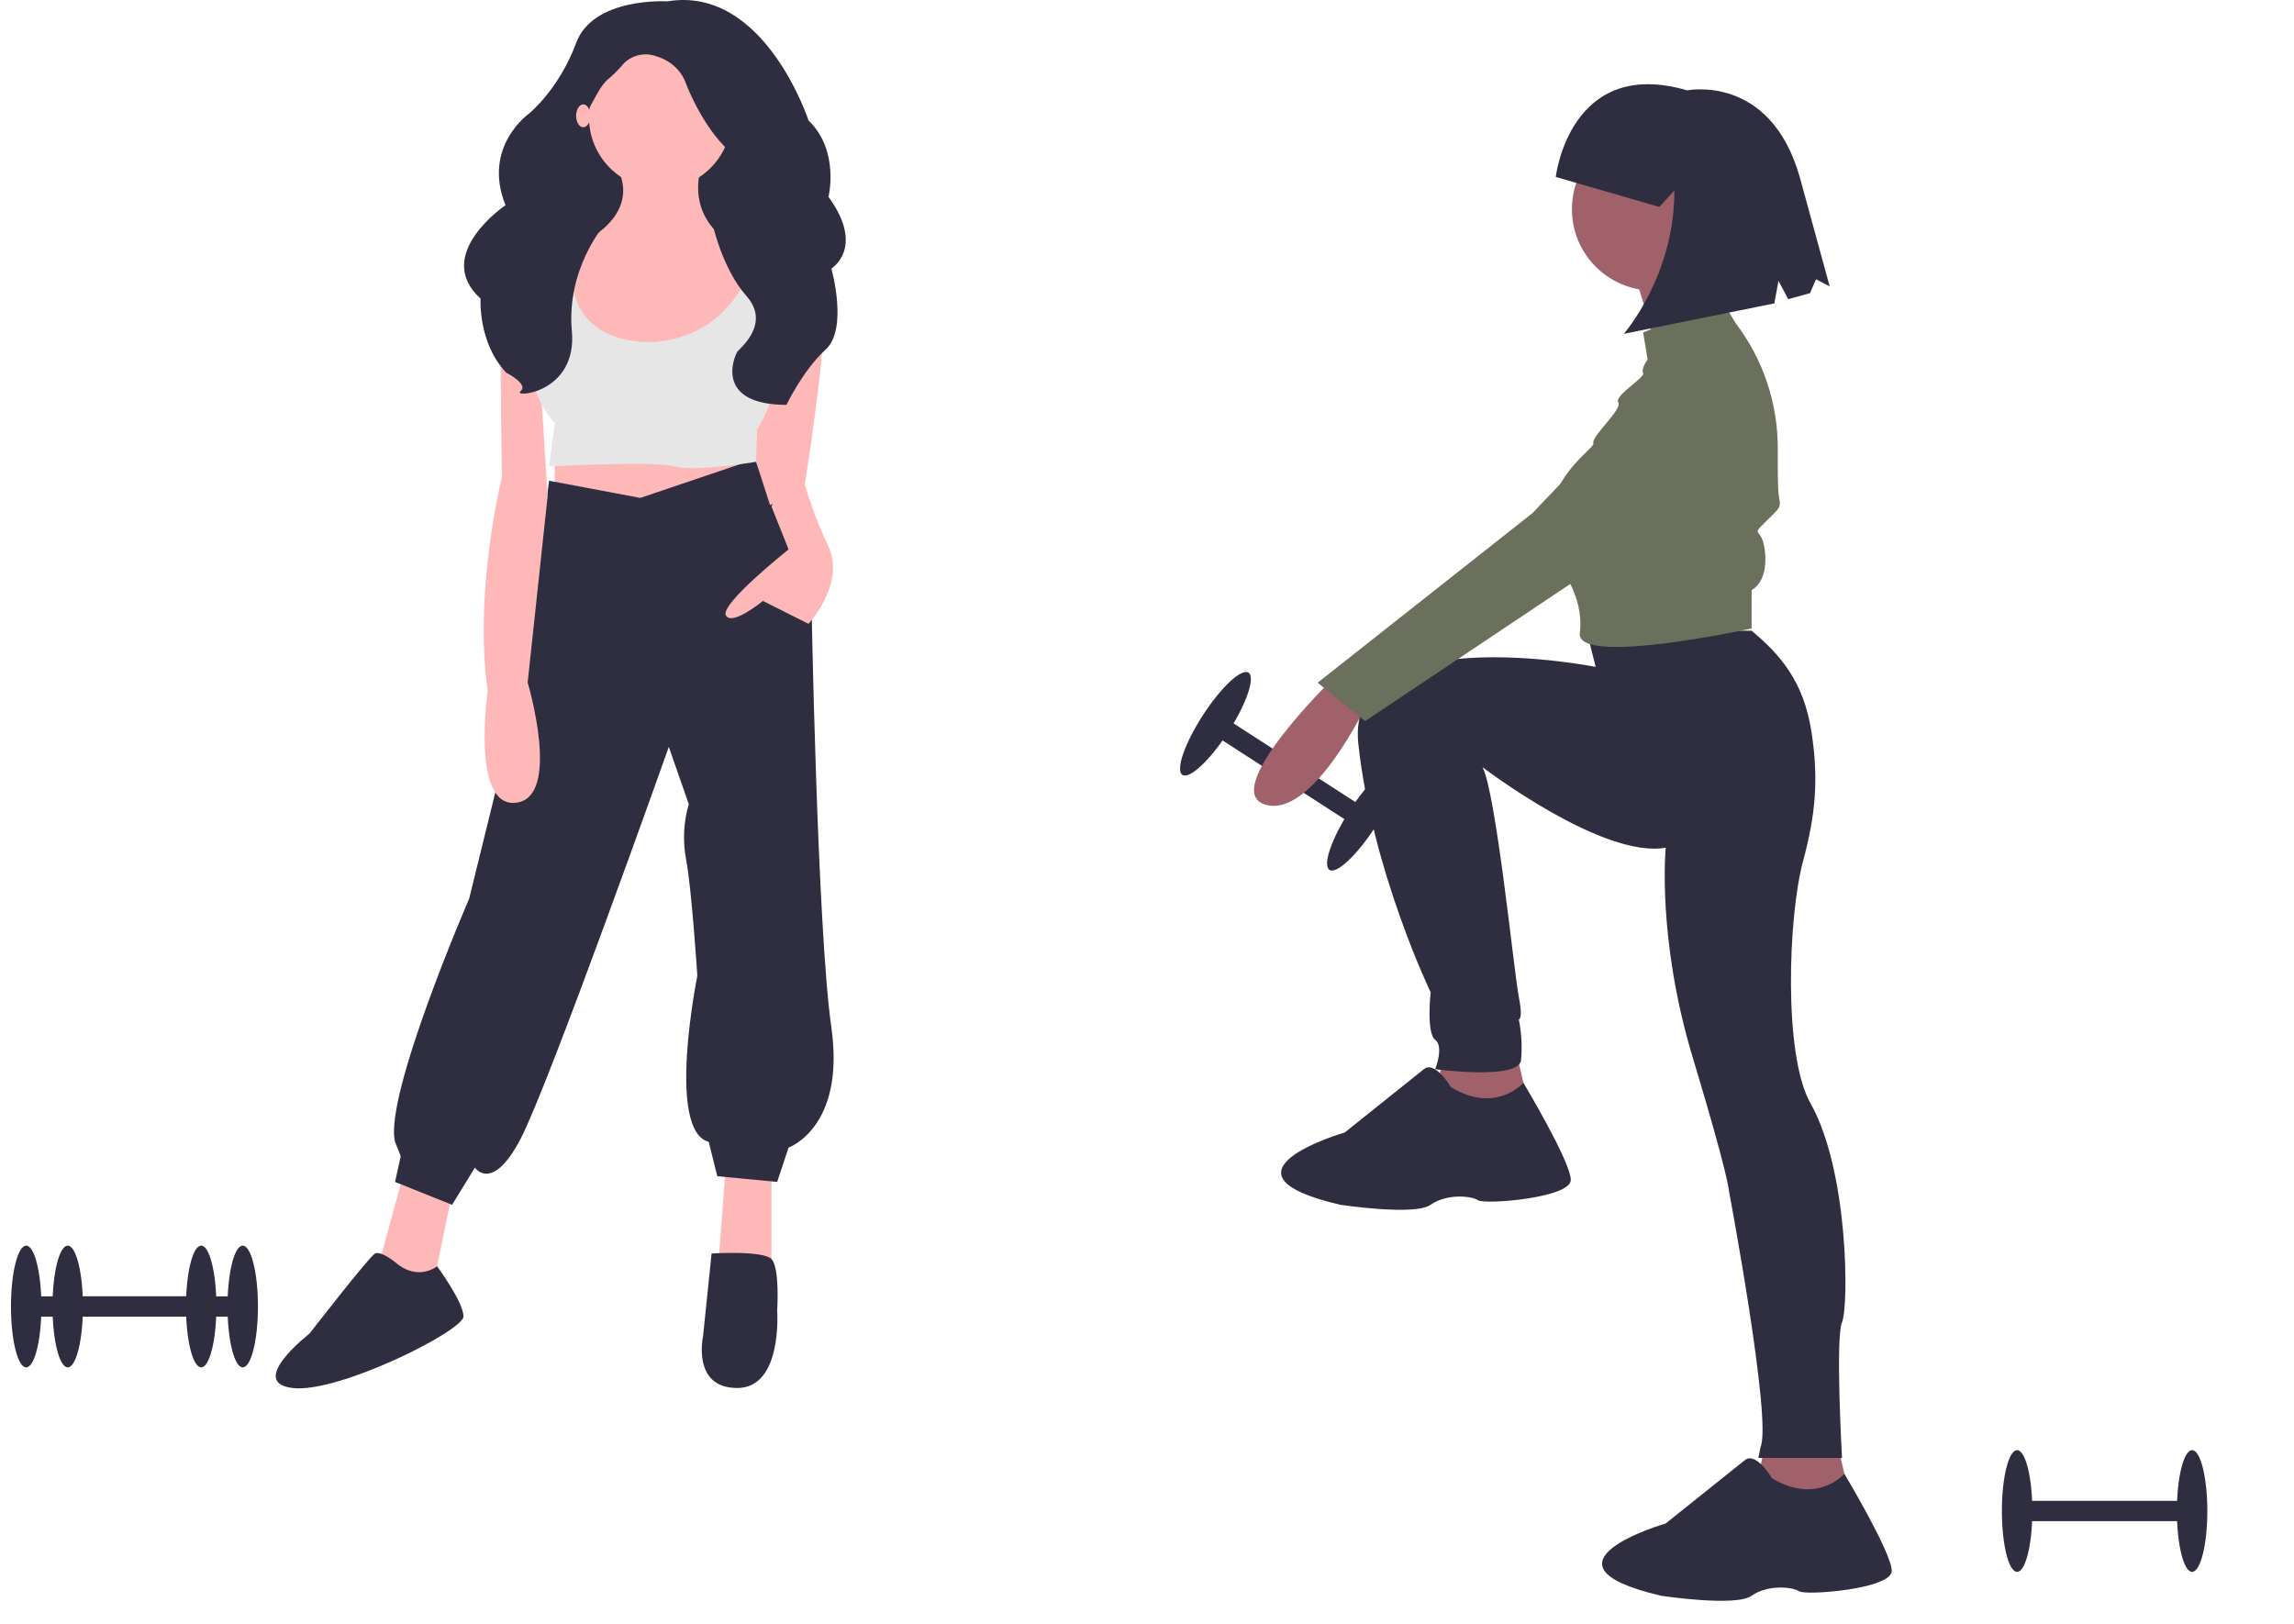 <svg width="883" height="625" viewBox="0 0 883 625" fill="none" xmlns="http://www.w3.org/2000/svg">
<g id="undraw_personal_training_0dqn 1" clip-path="url(#clip0)">
<path id="Vector" d="M469.975 275.342L465.737 281.903L522.322 318.453L526.56 311.892L469.975 275.342Z" fill="#2F2E41"/>
<path id="Vector_2" d="M529.363 318.35C536.384 307.481 539.873 297.246 537.156 295.491C534.438 293.735 526.543 301.124 519.522 311.994C512.501 322.864 509.012 333.099 511.729 334.854C514.447 336.609 522.342 329.22 529.363 318.35Z" fill="#2F2E41"/>
<path id="Vector_3" d="M472.777 281.801C479.798 270.931 483.287 260.696 480.569 258.941C477.852 257.185 469.957 264.574 462.936 275.444C455.914 286.314 452.426 296.549 455.143 298.304C457.86 300.059 465.755 292.67 472.777 281.801Z" fill="#2F2E41"/>
<path id="Vector_4" d="M512.401 261.939C512.401 261.939 468.9 304.571 487.17 309.791C505.441 315.011 526.321 270.64 526.321 270.64L512.401 261.939Z" fill="#A0616A"/>
<path id="Vector_5" d="M555.902 405.493L550.682 429.854L589.833 431.594L583.743 405.493H555.902Z" fill="#A0616A"/>
<path id="Vector_6" d="M679.446 556.007L674.226 580.368L713.377 582.108L707.286 556.007H679.446Z" fill="#A0616A"/>
<path id="Vector_7" d="M610.714 242.799L614.194 256.719C614.194 256.719 517.621 237.579 522.841 286.3C528.062 335.021 550.682 382.003 550.682 382.003C550.682 382.003 548.942 397.663 552.422 400.273C555.902 402.883 552.422 411.584 552.422 411.584C552.422 411.584 584.613 415.934 585.483 408.103C585.949 402.869 585.656 397.594 584.613 392.443C584.613 392.443 586.353 392.443 584.613 383.743C582.873 375.043 575.844 304.877 570.624 295.307C570.624 295.307 616.804 330.671 641.165 326.321C641.165 326.321 637.685 361.122 651.605 407.233C665.525 453.345 665.525 458.565 665.525 458.565C665.525 458.565 682.056 546.437 677.706 556.878L676.836 561.228H709.027C709.027 561.228 706.416 515.116 709.027 509.026C711.637 502.936 711.637 450.735 696.846 424.634C686.372 406.15 688.323 352.557 694.052 331.374C698.863 313.585 700.078 299.893 697.258 281.682C694.242 262.207 685.236 252.027 674.226 242.799H610.714Z" fill="#2F2E41"/>
<path id="Vector_8" d="M636.38 111.86C653.678 111.86 667.7 97.838 667.7 80.539C667.7 63.241 653.678 49.219 636.38 49.219C619.081 49.219 605.059 63.241 605.059 80.539C605.059 97.838 619.081 111.86 636.38 111.86Z" fill="#A0616A"/>
<path id="Vector_9" d="M628.114 102.725C628.114 102.725 637.685 130.566 636.815 135.786C635.945 141.006 664.655 125.346 664.655 125.346C664.655 125.346 653.345 97.505 656.825 89.675L628.114 102.725Z" fill="#A0616A"/>
<path id="Vector_10" d="M662.915 115.775L632.465 127.956L634.204 138.396C634.204 138.396 631.594 141.876 632.465 143.616C633.335 145.356 621.154 152.316 622.894 154.926C624.634 157.537 612.454 167.977 613.324 170.587C614.194 173.197 585.483 188.857 601.144 219.308C601.144 219.308 609.263 229.864 608.246 242.346C608.21 242.785 608.163 243.226 608.104 243.669C606.364 256.719 674.226 241.929 674.226 241.929V227.138C674.226 227.138 680.316 224.528 679.446 213.218C678.576 201.908 673.356 207.128 679.446 201.038C685.536 194.948 685.536 195.818 684.666 190.597C684.319 188.513 684.249 181.018 684.29 172.765C684.37 155.329 678.691 138.354 668.136 124.476L662.915 115.775Z" fill="#6B705C"/>
<path id="Vector_11" d="M646.385 138.396L589.833 197.558L507.181 262.809L525.451 277.6L677.706 175.807C677.706 175.807 690.756 120.126 646.385 138.396Z" fill="#6B705C"/>
<path id="Vector_12" d="M558.512 418.544C558.512 418.544 552.422 408.103 548.072 411.584L517.621 435.944C517.621 435.944 463.68 451.605 515.881 463.785C515.881 463.785 544.592 468.135 550.682 463.785C556.772 459.435 566.343 460.305 568.953 462.045C571.563 463.785 604.624 461.175 604.624 454.215C604.624 447.255 586.39 416.835 586.39 416.835C586.39 416.835 575.913 428.984 558.512 418.544Z" fill="#2F2E41"/>
<path id="Vector_13" d="M682.056 569.058C682.056 569.058 675.966 558.618 671.615 562.098L641.165 586.458C641.165 586.458 587.223 602.119 639.425 614.299C639.425 614.299 668.135 618.649 674.226 614.299C680.316 609.949 689.886 610.819 692.496 612.559C695.106 614.299 728.167 611.689 728.167 604.729C728.167 597.769 709.933 567.35 709.933 567.35C709.933 567.35 699.456 579.498 682.056 569.058Z" fill="#2F2E41"/>
<path id="Vector_14" d="M598.844 68.118C598.844 68.118 604.14 21.566 649.433 34.784C649.433 34.784 681.475 28.266 692.792 68.285L704.279 110.243L699.021 107.51L696.697 112.86L688.306 115.157L684.56 108.064L682.981 116.795L625.03 128.512C625.03 128.512 644.629 106.119 644.49 73.323L638.718 79.662L598.844 68.118Z" fill="#2F2E41"/>
<path id="Vector_15" d="M287.622 30.265H215.175V120.608H287.622V30.265Z" fill="#2F2E41"/>
<path id="Vector_16" d="M155.351 451.681L145.472 488.038L161.938 500.157L166.328 496.852L174.012 459.393L155.351 451.681Z" fill="#FFB8B8"/>
<path id="Vector_17" d="M279.389 448.376L276.096 492.445H296.952V451.681L279.389 448.376Z" fill="#FFB8B8"/>
<path id="Vector_18" d="M213.528 169.635V196.077L254.143 202.687L289.268 188.365L282.682 171.838L213.528 169.635Z" fill="#FFB8B8"/>
<path id="Vector_19" d="M246.459 191.67L211.333 185.06L202.552 256.673L180.598 345.914C180.598 345.914 147.668 421.934 152.059 439.562L154.254 445.07L152.059 454.986L174.012 463.8L182.794 449.477C182.794 449.477 189.38 459.393 200.356 438.46C211.333 417.527 257.436 287.521 257.436 287.521L265.119 309.556C263.132 316.354 262.756 323.521 264.022 330.489C266.217 341.507 268.412 375.661 268.412 375.661C268.412 375.661 256.338 435.155 272.803 439.562L276.096 452.783L299.147 454.986L303.538 441.765C303.538 441.765 325.492 434.053 320.003 395.492C314.515 356.931 312.32 230.231 312.32 230.231L290.695 176.715L246.459 191.67Z" fill="#2F2E41"/>
<path id="Vector_20" d="M152.058 485.835C152.058 485.835 146.57 481.428 144.375 482.53C142.179 483.631 119.128 513.378 119.128 513.378C119.128 513.378 94.979 532.108 112.542 534.311C130.105 536.515 178.403 512.277 178.403 506.768C178.403 501.259 168.254 487.463 168.254 487.463C168.254 487.463 160.84 493.547 152.058 485.835Z" fill="#2F2E41"/>
<path id="Vector_21" d="M273.901 482.53C273.901 482.53 293.659 481.298 296.952 484.668C300.245 488.038 299.147 504.564 299.147 504.564C299.147 504.564 301.343 534.311 283.78 534.311C266.217 534.311 270.608 514.48 270.608 514.48L273.901 482.53Z" fill="#2F2E41"/>
<path id="Vector_22" d="M254.143 72.682C269.298 72.682 281.585 60.35 281.585 45.139C281.585 29.927 269.298 17.595 254.143 17.595C238.987 17.595 226.701 29.927 226.701 45.139C226.701 60.35 238.987 72.682 254.143 72.682Z" fill="#FFB8B8"/>
<path id="Vector_23" d="M236.031 62.215C236.031 62.215 251.398 80.945 220.663 95.268C189.928 109.59 242.617 169.084 242.617 169.084C242.617 169.084 304.087 145.948 298.599 100.776C298.599 100.776 261.277 94.166 270.059 63.317L236.031 62.215Z" fill="#FFB8B8"/>
<path id="Vector_24" d="M219.566 94.166C219.566 94.166 194.319 90.861 193.221 111.794C192.124 132.727 193.221 183.407 193.221 183.407C193.221 183.407 182.245 227.477 187.733 266.037C187.733 266.037 181.147 311.209 198.71 309.005C216.273 306.802 203.101 262.732 203.101 262.732L210.784 191.119L207.491 138.236L221.761 106.285L219.566 94.166Z" fill="#FFB8B8"/>
<path id="Vector_25" d="M292.225 99.033C292.225 99.033 316.161 98.573 317.259 116.201C318.357 133.829 309.575 187.814 309.575 187.814L296.403 194.424L284.329 156.965L292.225 99.033Z" fill="#FFB8B8"/>
<path id="Vector_26" d="M299.147 189.467L296.952 194.975L303.538 211.501C303.538 211.501 277.194 232.434 279.389 236.841C281.584 241.248 293.659 231.333 293.659 231.333L311.222 240.147C311.222 240.147 325.492 224.722 318.906 210.4C315.257 202.7 312.205 194.731 309.776 186.565C309.776 186.565 300.245 186.161 299.147 189.467Z" fill="#FFB8B8"/>
<path id="Vector_27" d="M214.626 90.31L211.333 126.667C211.333 126.667 195.966 142.092 213.528 163.025L211.333 179.551C211.333 179.551 251.947 177.347 259.631 179.551C267.315 181.754 291.044 177.777 291.044 177.777L291.464 165.228C291.464 165.228 302.44 149.804 299.147 126.667C295.854 103.531 299.147 95.819 299.147 95.819L291.464 94.717C291.464 94.717 286.524 128.32 252.496 131.625C252.496 131.625 210.235 135.481 222.31 90.31L214.626 90.31Z" fill="#E6E6E6"/>
<path id="Vector_28" d="M256.887 0.518C256.887 0.518 228.347 -1.258 221.761 16.555C215.175 34.368 203.649 43.72 203.649 43.72C203.649 43.72 185.494 56.387 194.572 78.999C194.572 78.999 166.328 98.049 184.989 114.971C184.989 114.971 183.891 131.894 194.868 143.472C194.868 143.472 203.649 147.925 200.356 150.597C197.063 153.269 222.31 151.488 220.115 127.44C217.919 103.393 232.738 86.454 232.738 86.454C232.738 86.454 218.468 55.275 225.054 44.588C229.053 38.099 230.77 33.26 234.09 30.459C235.939 28.936 237.653 27.257 239.214 25.439C240.686 23.568 242.69 22.185 244.963 21.474C247.236 20.762 249.671 20.755 251.947 21.454C261.826 24.125 264.022 32.141 264.022 32.141C264.022 32.141 271.157 51.29 283.231 60.197C295.306 69.103 273.901 84.689 273.901 84.689C273.901 84.689 277.621 103.04 287.287 113.904C296.952 124.769 284.501 134.239 283.78 135.456C282.133 138.236 275.558 155.786 302.72 155.863C302.72 155.863 309.027 142.581 317.808 134.566C326.589 126.55 320.003 103.393 320.003 103.393C320.003 103.393 333.176 95.377 318.906 75.783C318.906 75.783 323.296 57.97 311.222 46.392C311.222 46.392 294.208 -5.717 256.887 0.518Z" fill="#2F2E41"/>
<path id="Vector_29" d="M224.505 48.995C226.021 48.995 227.249 47.022 227.249 44.588C227.249 42.154 226.021 40.181 224.505 40.181C222.99 40.181 221.761 42.154 221.761 44.588C221.761 47.022 222.99 48.995 224.505 48.995Z" fill="#FFB8B8"/>
<path id="Vector_30" d="M93.433 499.035H26.07V506.845H93.433V499.035Z" fill="#2F2E41"/>
<path id="Vector_31" d="M93.433 526.371C96.669 526.371 99.291 515.881 99.291 502.94C99.291 490 96.669 479.51 93.433 479.51C90.198 479.51 87.576 490 87.576 502.94C87.576 515.881 90.198 526.371 93.433 526.371Z" fill="#2F2E41"/>
<path id="Vector_32" d="M26.07 526.371C29.306 526.371 31.928 515.881 31.928 502.94C31.928 490 29.306 479.51 26.07 479.51C22.835 479.51 20.213 490 20.213 502.94C20.213 515.881 22.835 526.371 26.07 526.371Z" fill="#2F2E41"/>
<path id="Vector_33" d="M77.442 499.035H10.079V506.845H77.442V499.035Z" fill="#2F2E41"/>
<path id="Vector_34" d="M77.442 526.371C80.677 526.371 83.3 515.881 83.3 502.94C83.3 490 80.677 479.51 77.442 479.51C74.207 479.51 71.585 490 71.585 502.94C71.585 515.881 74.207 526.371 77.442 526.371Z" fill="#2F2E41"/>
<path id="Vector_35" d="M10.079 526.371C13.315 526.371 15.937 515.881 15.937 502.94C15.937 490 13.315 479.51 10.079 479.51C6.844 479.51 4.222 490 4.222 502.94C4.222 515.881 6.844 526.371 10.079 526.371Z" fill="#2F2E41"/>
<path id="Vector_36" d="M843.781 577.76H776.418V585.57H843.781V577.76Z" fill="#2F2E41"/>
<path id="Vector_37" d="M843.781 605.096C847.016 605.096 849.638 594.606 849.638 581.665C849.638 568.725 847.016 558.235 843.781 558.235C840.546 558.235 837.923 568.725 837.923 581.665C837.923 594.606 840.546 605.096 843.781 605.096Z" fill="#2F2E41"/>
<path id="Vector_38" d="M776.418 605.096C779.653 605.096 782.275 594.606 782.275 581.665C782.275 568.725 779.653 558.235 776.418 558.235C773.183 558.235 770.56 568.725 770.56 581.665C770.56 594.606 773.183 605.096 776.418 605.096Z" fill="#2F2E41"/>
</g>
<defs>
<clipPath id="clip0">
<rect width="882.655" height="624.264" fill="white"/>
</clipPath>
</defs>
</svg>
